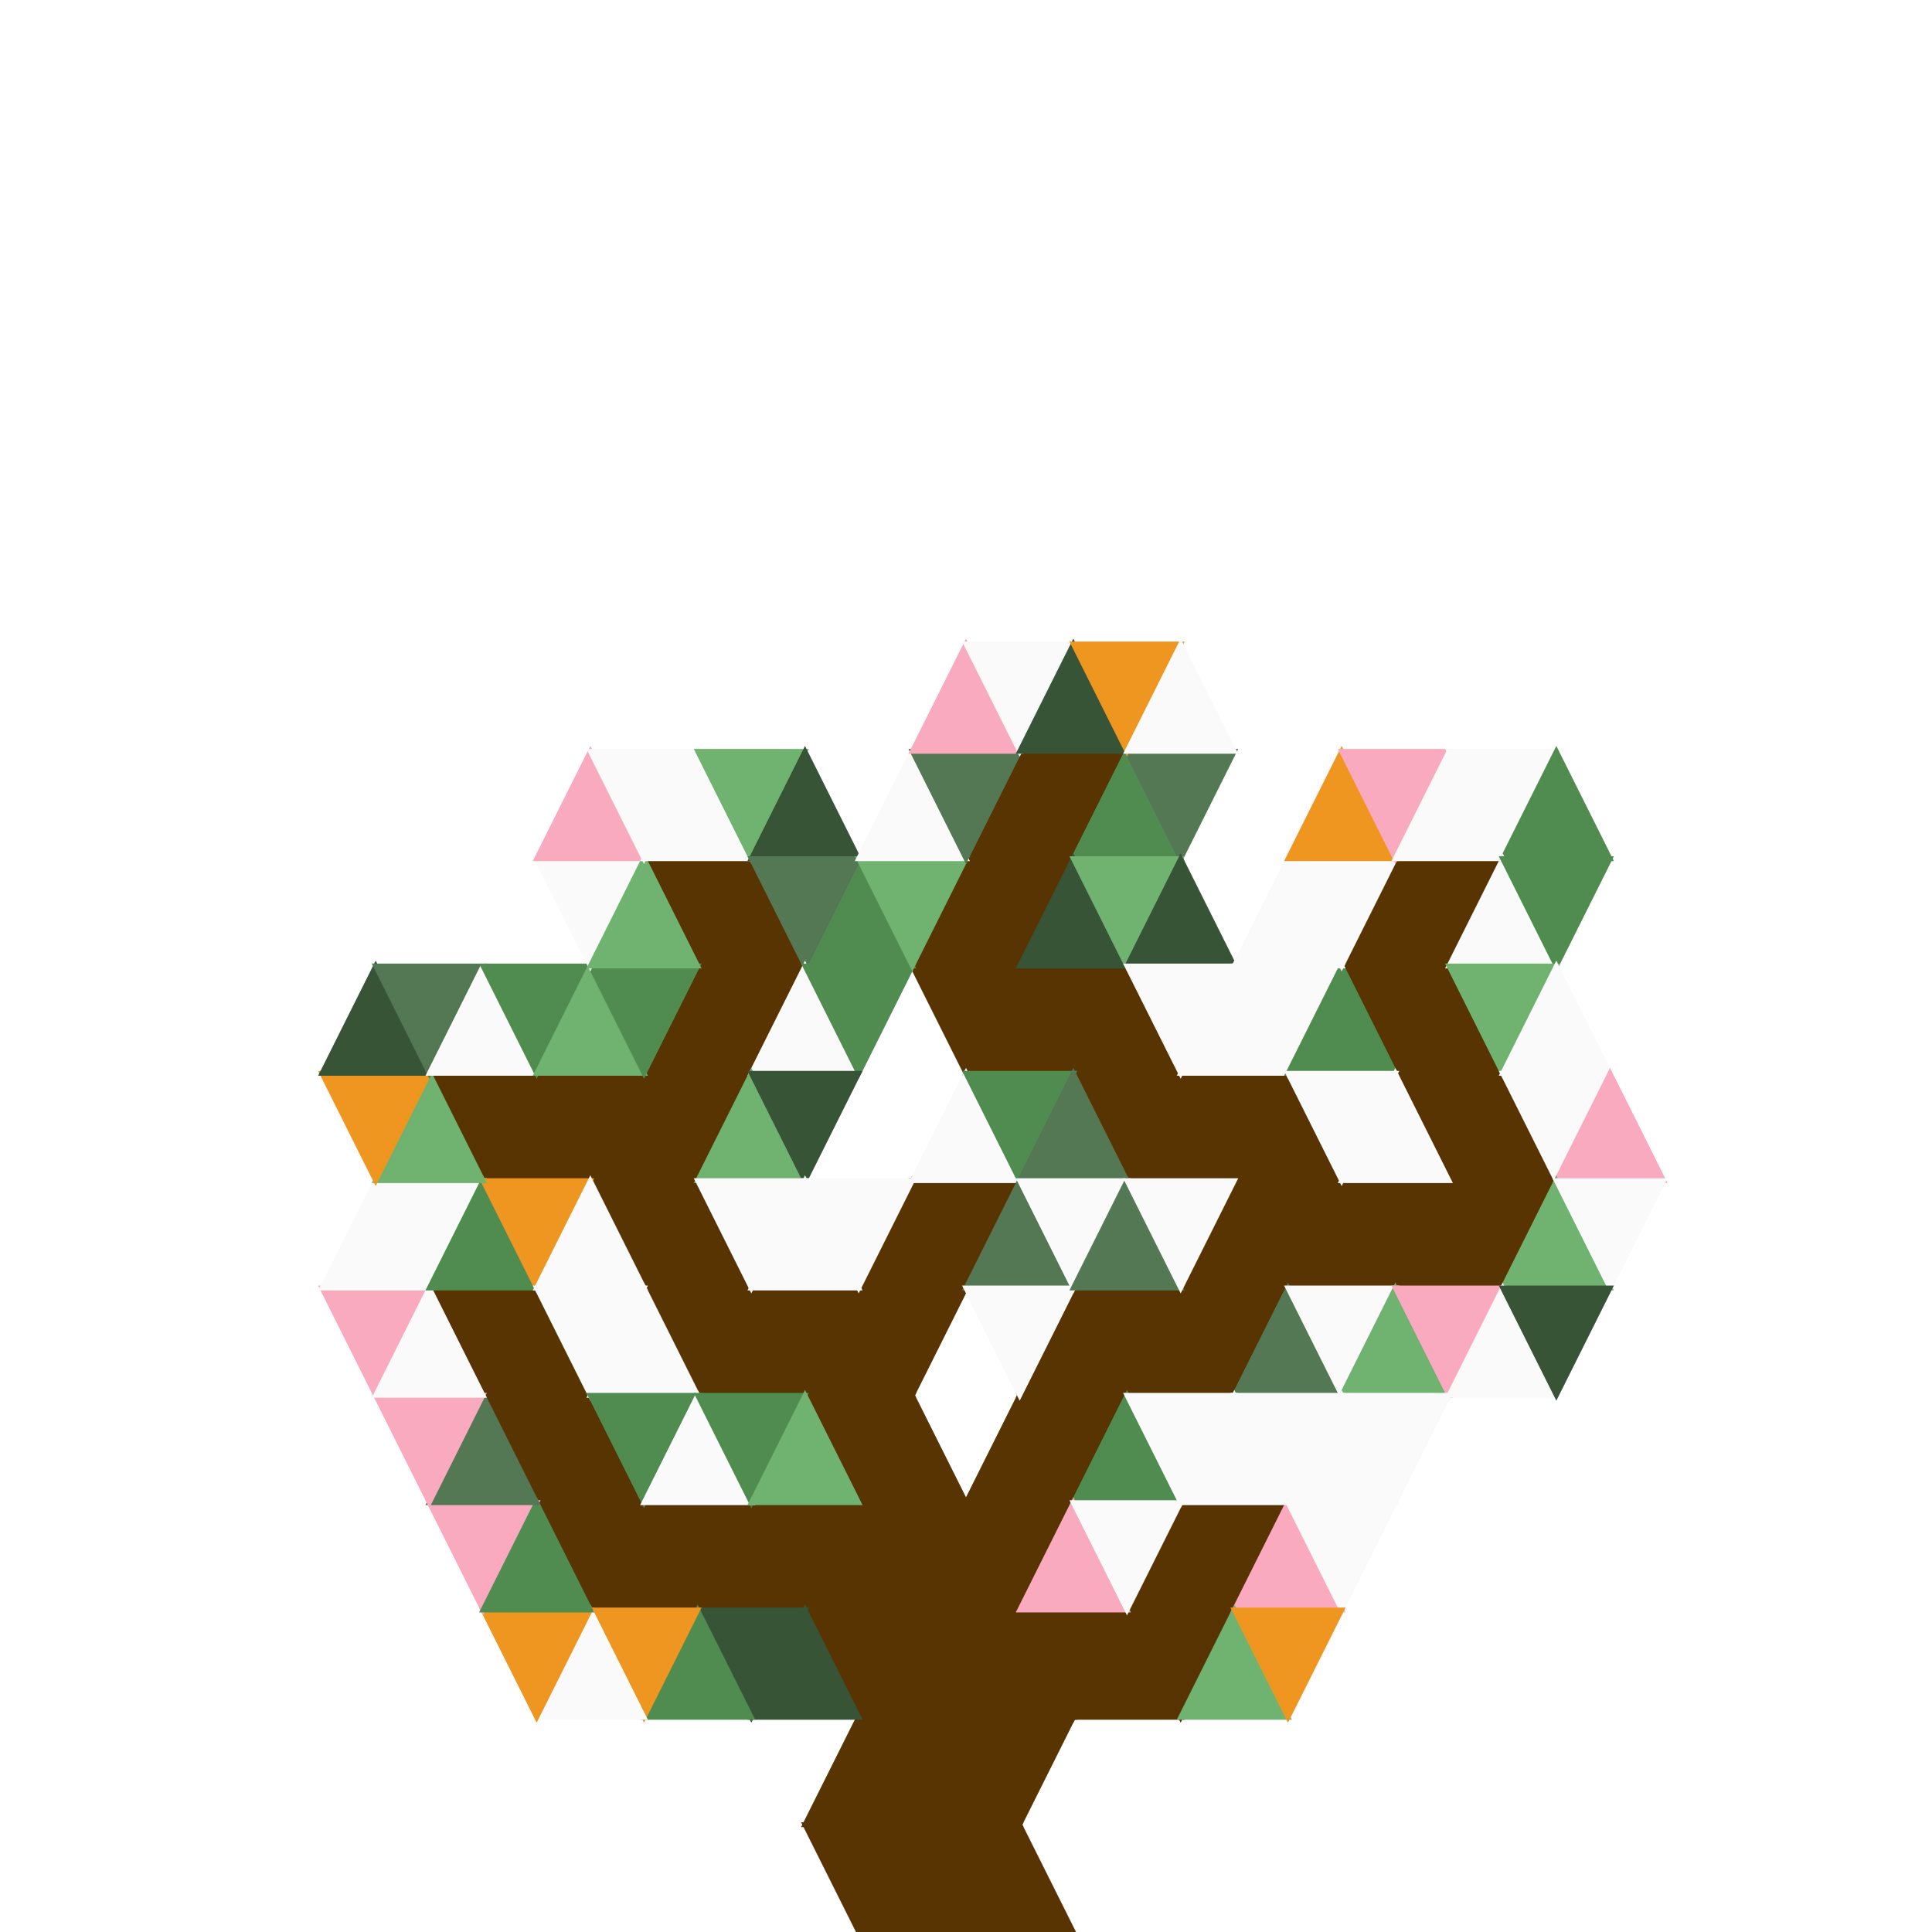 <svg version="1.1" xmlns="http://www.w3.org/2000/svg" xmlns:xlink="http://www.w3.org/1999/xlink" width="400" height="400" viewBox="0 0 400 400"><defs/><g transform="scale(1,1) scale(1,1)"><g transform="scale(1,1)"><rect fill="rgb(255,255,255)" stroke="none" x="0" y="0" width="400" height="400" fill-opacity="1"/></g><path fill="rgb(89,52,3)" stroke="rgb(89,52,3)" paint-order="fill stroke markers" d=" M 166.667 377.778 L 177.778 400 L 188.889 377.778 Z" fill-opacity="1" stroke-opacity="1" stroke-linecap="round" stroke-miterlimit="10"/><path fill="rgb(89,52,3)" stroke="rgb(89,52,3)" paint-order="fill stroke markers" d=" M 177.778 400 L 188.889 377.778 L 200 400 Z" fill-opacity="1" stroke-opacity="1" stroke-linecap="round" stroke-miterlimit="10"/><path fill="rgb(89,52,3)" stroke="rgb(89,52,3)" paint-order="fill stroke markers" d=" M 188.889 377.778 L 200 400 L 211.111 377.778 Z" fill-opacity="1" stroke-opacity="1" stroke-linecap="round" stroke-miterlimit="10"/><path fill="rgb(89,52,3)" stroke="rgb(89,52,3)" paint-order="fill stroke markers" d=" M 200 400 L 211.111 377.778 L 222.222 400 Z" fill-opacity="1" stroke-opacity="1" stroke-linecap="round" stroke-miterlimit="10"/><path fill="rgb(89,52,3)" stroke="rgb(89,52,3)" paint-order="fill stroke markers" d=" M 166.667 377.778 L 177.778 355.556 L 188.889 377.778 Z" fill-opacity="1" stroke-opacity="1" stroke-linecap="round" stroke-miterlimit="10"/><path fill="rgb(89,52,3)" stroke="rgb(89,52,3)" paint-order="fill stroke markers" d=" M 177.778 355.556 L 188.889 377.778 L 200 355.556 Z" fill-opacity="1" stroke-opacity="1" stroke-linecap="round" stroke-miterlimit="10"/><path fill="rgb(89,52,3)" stroke="rgb(89,52,3)" paint-order="fill stroke markers" d=" M 188.889 377.778 L 200 355.556 L 211.111 377.778 Z" fill-opacity="1" stroke-opacity="1" stroke-linecap="round" stroke-miterlimit="10"/><path fill="rgb(89,52,3)" stroke="rgb(89,52,3)" paint-order="fill stroke markers" d=" M 200 355.556 L 211.111 377.778 L 222.222 355.556 Z" fill-opacity="1" stroke-opacity="1" stroke-linecap="round" stroke-miterlimit="10"/><path fill="rgb(89,52,3)" stroke="rgb(89,52,3)" paint-order="fill stroke markers" d=" M 166.667 333.333 L 177.778 355.556 L 188.889 333.333 Z" fill-opacity="1" stroke-opacity="1" stroke-linecap="round" stroke-miterlimit="10"/><path fill="rgb(89,52,3)" stroke="rgb(89,52,3)" paint-order="fill stroke markers" d=" M 177.778 355.556 L 188.889 333.333 L 200 355.556 Z" fill-opacity="1" stroke-opacity="1" stroke-linecap="round" stroke-miterlimit="10"/><path fill="rgb(89,52,3)" stroke="rgb(89,52,3)" paint-order="fill stroke markers" d=" M 188.889 333.333 L 200 355.556 L 211.111 333.333 Z" fill-opacity="1" stroke-opacity="1" stroke-linecap="round" stroke-miterlimit="10"/><path fill="rgb(89,52,3)" stroke="rgb(89,52,3)" paint-order="fill stroke markers" d=" M 200 355.556 L 211.111 333.333 L 222.222 355.556 Z" fill-opacity="1" stroke-opacity="1" stroke-linecap="round" stroke-miterlimit="10"/><path fill="rgb(89,52,3)" stroke="rgb(89,52,3)" paint-order="fill stroke markers" d=" M 166.667 333.333 L 177.778 311.111 L 188.889 333.333 Z" fill-opacity="1" stroke-opacity="1" stroke-linecap="round" stroke-miterlimit="10"/><path fill="rgb(89,52,3)" stroke="rgb(89,52,3)" paint-order="fill stroke markers" d=" M 177.778 311.111 L 188.889 333.333 L 200 311.111 Z" fill-opacity="1" stroke-opacity="1" stroke-linecap="round" stroke-miterlimit="10"/><path fill="rgb(89,52,3)" stroke="rgb(89,52,3)" paint-order="fill stroke markers" d=" M 188.889 333.333 L 200 311.111 L 211.111 333.333 Z" fill-opacity="1" stroke-opacity="1" stroke-linecap="round" stroke-miterlimit="10"/><path fill="rgb(89,52,3)" stroke="rgb(89,52,3)" paint-order="fill stroke markers" d=" M 200 311.111 L 211.111 333.333 L 222.222 311.111 Z" fill-opacity="1" stroke-opacity="1" stroke-linecap="round" stroke-miterlimit="10"/><path fill="rgb(89,52,3)" stroke="rgb(89,52,3)" paint-order="fill stroke markers" d=" M 211.111 333.333 L 222.222 355.556 L 233.333 333.333 Z" fill-opacity="1" stroke-opacity="1" stroke-linecap="round" stroke-miterlimit="10"/><path fill="rgb(89,52,3)" stroke="rgb(89,52,3)" paint-order="fill stroke markers" d=" M 222.222 355.556 L 233.333 333.333 L 244.444 355.556 Z" fill-opacity="1" stroke-opacity="1" stroke-linecap="round" stroke-miterlimit="10"/><path fill="rgb(89,52,3)" stroke="rgb(89,52,3)" paint-order="fill stroke markers" d=" M 233.333 333.333 L 244.444 355.556 L 255.556 333.333 Z" fill-opacity="1" stroke-opacity="1" stroke-linecap="round" stroke-miterlimit="10"/><path fill="rgb(89,52,3)" stroke="rgb(89,52,3)" paint-order="fill stroke markers" d=" M 233.333 333.333 L 244.444 311.111 L 255.556 333.333 Z" fill-opacity="1" stroke-opacity="1" stroke-linecap="round" stroke-miterlimit="10"/><path fill="rgb(89,52,3)" stroke="rgb(89,52,3)" paint-order="fill stroke markers" d=" M 244.444 311.111 L 255.556 333.333 L 266.667 311.111 Z" fill-opacity="1" stroke-opacity="1" stroke-linecap="round" stroke-miterlimit="10"/><path fill="rgb(89,52,3)" stroke="rgb(89,52,3)" paint-order="fill stroke markers" d=" M 155.556 311.111 L 166.667 333.333 L 177.778 311.111 Z" fill-opacity="1" stroke-opacity="1" stroke-linecap="round" stroke-miterlimit="10"/><path fill="rgb(89,52,3)" stroke="rgb(89,52,3)" paint-order="fill stroke markers" d=" M 144.444 333.333 L 155.556 311.111 L 166.667 333.333 Z" fill-opacity="1" stroke-opacity="1" stroke-linecap="round" stroke-miterlimit="10"/><path fill="rgb(89,52,3)" stroke="rgb(89,52,3)" paint-order="fill stroke markers" d=" M 133.333 311.111 L 144.444 333.333 L 155.556 311.111 Z" fill-opacity="1" stroke-opacity="1" stroke-linecap="round" stroke-miterlimit="10"/><path fill="rgb(89,52,3)" stroke="rgb(89,52,3)" paint-order="fill stroke markers" d=" M 122.222 333.333 L 133.333 311.111 L 144.444 333.333 Z" fill-opacity="1" stroke-opacity="1" stroke-linecap="round" stroke-miterlimit="10"/><path fill="rgb(89,52,3)" stroke="rgb(89,52,3)" paint-order="fill stroke markers" d=" M 111.111 311.111 L 122.222 333.333 L 133.333 311.111 Z" fill-opacity="1" stroke-opacity="1" stroke-linecap="round" stroke-miterlimit="10"/><path fill="rgb(89,52,3)" stroke="rgb(89,52,3)" paint-order="fill stroke markers" d=" M 111.111 311.111 L 122.222 288.889 L 133.333 311.111 Z" fill-opacity="1" stroke-opacity="1" stroke-linecap="round" stroke-miterlimit="10"/><path fill="rgb(89,52,3)" stroke="rgb(89,52,3)" paint-order="fill stroke markers" d=" M 100 288.889 L 111.111 311.111 L 122.222 288.889 Z" fill-opacity="1" stroke-opacity="1" stroke-linecap="round" stroke-miterlimit="10"/><path fill="rgb(89,52,3)" stroke="rgb(89,52,3)" paint-order="fill stroke markers" d=" M 100 288.889 L 111.111 266.667 L 122.222 288.889 Z" fill-opacity="1" stroke-opacity="1" stroke-linecap="round" stroke-miterlimit="10"/><path fill="rgb(89,52,3)" stroke="rgb(89,52,3)" paint-order="fill stroke markers" d=" M 88.889 266.667 L 100 288.889 L 111.111 266.667 Z" fill-opacity="1" stroke-opacity="1" stroke-linecap="round" stroke-miterlimit="10"/><path fill="rgb(89,52,3)" stroke="rgb(89,52,3)" paint-order="fill stroke markers" d=" M 200 311.111 L 211.111 288.889 L 222.222 311.111 Z" fill-opacity="1" stroke-opacity="1" stroke-linecap="round" stroke-miterlimit="10"/><path fill="rgb(89,52,3)" stroke="rgb(89,52,3)" paint-order="fill stroke markers" d=" M 211.111 288.889 L 222.222 311.111 L 233.333 288.889 Z" fill-opacity="1" stroke-opacity="1" stroke-linecap="round" stroke-miterlimit="10"/><path fill="rgb(89,52,3)" stroke="rgb(89,52,3)" paint-order="fill stroke markers" d=" M 211.111 288.889 L 222.222 266.667 L 233.333 288.889 Z" fill-opacity="1" stroke-opacity="1" stroke-linecap="round" stroke-miterlimit="10"/><path fill="rgb(89,52,3)" stroke="rgb(89,52,3)" paint-order="fill stroke markers" d=" M 222.222 266.667 L 233.333 288.889 L 244.444 266.667 Z" fill-opacity="1" stroke-opacity="1" stroke-linecap="round" stroke-miterlimit="10"/><path fill="rgb(89,52,3)" stroke="rgb(89,52,3)" paint-order="fill stroke markers" d=" M 233.333 288.889 L 244.444 266.667 L 255.556 288.889 Z" fill-opacity="1" stroke-opacity="1" stroke-linecap="round" stroke-miterlimit="10"/><path fill="rgb(89,52,3)" stroke="rgb(89,52,3)" paint-order="fill stroke markers" d=" M 244.444 266.667 L 255.556 288.889 L 266.667 266.667 Z" fill-opacity="1" stroke-opacity="1" stroke-linecap="round" stroke-miterlimit="10"/><path fill="rgb(89,52,3)" stroke="rgb(89,52,3)" paint-order="fill stroke markers" d=" M 244.444 266.667 L 255.556 244.444 L 266.667 266.667 Z" fill-opacity="1" stroke-opacity="1" stroke-linecap="round" stroke-miterlimit="10"/><path fill="rgb(89,52,3)" stroke="rgb(89,52,3)" paint-order="fill stroke markers" d=" M 255.556 244.444 L 266.667 266.667 L 277.778 244.444 Z" fill-opacity="1" stroke-opacity="1" stroke-linecap="round" stroke-miterlimit="10"/><path fill="rgb(89,52,3)" stroke="rgb(89,52,3)" paint-order="fill stroke markers" d=" M 266.667 266.667 L 277.778 244.444 L 288.889 266.667 Z" fill-opacity="1" stroke-opacity="1" stroke-linecap="round" stroke-miterlimit="10"/><path fill="rgb(89,52,3)" stroke="rgb(89,52,3)" paint-order="fill stroke markers" d=" M 255.556 244.444 L 266.667 222.222 L 277.778 244.444 Z" fill-opacity="1" stroke-opacity="1" stroke-linecap="round" stroke-miterlimit="10"/><path fill="rgb(89,52,3)" stroke="rgb(89,52,3)" paint-order="fill stroke markers" d=" M 244.444 222.222 L 255.556 244.444 L 266.667 222.222 Z" fill-opacity="1" stroke-opacity="1" stroke-linecap="round" stroke-miterlimit="10"/><path fill="rgb(89,52,3)" stroke="rgb(89,52,3)" paint-order="fill stroke markers" d=" M 233.333 244.444 L 244.444 222.222 L 255.556 244.444 Z" fill-opacity="1" stroke-opacity="1" stroke-linecap="round" stroke-miterlimit="10"/><path fill="rgb(89,52,3)" stroke="rgb(89,52,3)" paint-order="fill stroke markers" d=" M 222.222 222.222 L 233.333 244.444 L 244.444 222.222 Z" fill-opacity="1" stroke-opacity="1" stroke-linecap="round" stroke-miterlimit="10"/><path fill="rgb(89,52,3)" stroke="rgb(89,52,3)" paint-order="fill stroke markers" d=" M 222.222 222.222 L 233.333 200 L 244.444 222.222 Z" fill-opacity="1" stroke-opacity="1" stroke-linecap="round" stroke-miterlimit="10"/><path fill="rgb(89,52,3)" stroke="rgb(89,52,3)" paint-order="fill stroke markers" d=" M 211.111 200 L 222.222 222.222 L 233.333 200 Z" fill-opacity="1" stroke-opacity="1" stroke-linecap="round" stroke-miterlimit="10"/><path fill="rgb(89,52,3)" stroke="rgb(89,52,3)" paint-order="fill stroke markers" d=" M 200 222.222 L 211.111 200 L 222.222 222.222 Z" fill-opacity="1" stroke-opacity="1" stroke-linecap="round" stroke-miterlimit="10"/><path fill="rgb(89,52,3)" stroke="rgb(89,52,3)" paint-order="fill stroke markers" d=" M 188.889 200 L 200 222.222 L 211.111 200 Z" fill-opacity="1" stroke-opacity="1" stroke-linecap="round" stroke-miterlimit="10"/><path fill="rgb(89,52,3)" stroke="rgb(89,52,3)" paint-order="fill stroke markers" d=" M 188.889 200 L 200 177.778 L 211.111 200 Z" fill-opacity="1" stroke-opacity="1" stroke-linecap="round" stroke-miterlimit="10"/><path fill="rgb(89,52,3)" stroke="rgb(89,52,3)" paint-order="fill stroke markers" d=" M 200 177.778 L 211.111 200 L 222.222 177.778 Z" fill-opacity="1" stroke-opacity="1" stroke-linecap="round" stroke-miterlimit="10"/><path fill="rgb(89,52,3)" stroke="rgb(89,52,3)" paint-order="fill stroke markers" d=" M 211.111 155.556 L 222.222 177.778 L 233.333 155.556 Z" fill-opacity="1" stroke-opacity="1" stroke-linecap="round" stroke-miterlimit="10"/><path fill="rgb(89,52,3)" stroke="rgb(89,52,3)" paint-order="fill stroke markers" d=" M 200 177.778 L 211.111 155.556 L 222.222 177.778 Z" fill-opacity="1" stroke-opacity="1" stroke-linecap="round" stroke-miterlimit="10"/><path fill="rgb(89,52,3)" stroke="rgb(89,52,3)" paint-order="fill stroke markers" d=" M 277.778 244.444 L 288.889 266.667 L 300 244.444 Z" fill-opacity="1" stroke-opacity="1" stroke-linecap="round" stroke-miterlimit="10"/><path fill="rgb(89,52,3)" stroke="rgb(89,52,3)" paint-order="fill stroke markers" d=" M 288.889 266.667 L 300 244.444 L 311.111 266.667 Z" fill-opacity="1" stroke-opacity="1" stroke-linecap="round" stroke-miterlimit="10"/><path fill="rgb(89,52,3)" stroke="rgb(89,52,3)" paint-order="fill stroke markers" d=" M 300 244.444 L 311.111 266.667 L 322.222 244.444 Z" fill-opacity="1" stroke-opacity="1" stroke-linecap="round" stroke-miterlimit="10"/><path fill="rgb(89,52,3)" stroke="rgb(89,52,3)" paint-order="fill stroke markers" d=" M 300 244.444 L 311.111 222.222 L 322.222 244.444 Z" fill-opacity="1" stroke-opacity="1" stroke-linecap="round" stroke-miterlimit="10"/><path fill="rgb(89,52,3)" stroke="rgb(89,52,3)" paint-order="fill stroke markers" d=" M 288.889 222.222 L 300 244.444 L 311.111 222.222 Z" fill-opacity="1" stroke-opacity="1" stroke-linecap="round" stroke-miterlimit="10"/><path fill="rgb(89,52,3)" stroke="rgb(89,52,3)" paint-order="fill stroke markers" d=" M 288.889 222.222 L 300 200 L 311.111 222.222 Z" fill-opacity="1" stroke-opacity="1" stroke-linecap="round" stroke-miterlimit="10"/><path fill="rgb(89,52,3)" stroke="rgb(89,52,3)" paint-order="fill stroke markers" d=" M 277.778 200 L 288.889 222.222 L 300 200 Z" fill-opacity="1" stroke-opacity="1" stroke-linecap="round" stroke-miterlimit="10"/><path fill="rgb(89,52,3)" stroke="rgb(89,52,3)" paint-order="fill stroke markers" d=" M 277.778 200 L 288.889 177.778 L 300 200 Z" fill-opacity="1" stroke-opacity="1" stroke-linecap="round" stroke-miterlimit="10"/><path fill="rgb(89,52,3)" stroke="rgb(89,52,3)" paint-order="fill stroke markers" d=" M 288.889 177.778 L 300 200 L 311.111 177.778 Z" fill-opacity="1" stroke-opacity="1" stroke-linecap="round" stroke-miterlimit="10"/><path fill="rgb(89,52,3)" stroke="rgb(89,52,3)" paint-order="fill stroke markers" d=" M 166.667 288.889 L 177.778 311.111 L 188.889 288.889 Z" fill-opacity="1" stroke-opacity="1" stroke-linecap="round" stroke-miterlimit="10"/><path fill="rgb(89,52,3)" stroke="rgb(89,52,3)" paint-order="fill stroke markers" d=" M 177.778 311.111 L 188.889 288.889 L 200 311.111 Z" fill-opacity="1" stroke-opacity="1" stroke-linecap="round" stroke-miterlimit="10"/><path fill="rgb(89,52,3)" stroke="rgb(89,52,3)" paint-order="fill stroke markers" d=" M 166.667 288.889 L 177.778 266.667 L 188.889 288.889 Z" fill-opacity="1" stroke-opacity="1" stroke-linecap="round" stroke-miterlimit="10"/><path fill="rgb(89,52,3)" stroke="rgb(89,52,3)" paint-order="fill stroke markers" d=" M 155.556 266.667 L 166.667 288.889 L 177.778 266.667 Z" fill-opacity="1" stroke-opacity="1" stroke-linecap="round" stroke-miterlimit="10"/><path fill="rgb(89,52,3)" stroke="rgb(89,52,3)" paint-order="fill stroke markers" d=" M 144.444 288.889 L 155.556 266.667 L 166.667 288.889 Z" fill-opacity="1" stroke-opacity="1" stroke-linecap="round" stroke-miterlimit="10"/><path fill="rgb(89,52,3)" stroke="rgb(89,52,3)" paint-order="fill stroke markers" d=" M 133.333 266.667 L 144.444 288.889 L 155.556 266.667 Z" fill-opacity="1" stroke-opacity="1" stroke-linecap="round" stroke-miterlimit="10"/><path fill="rgb(89,52,3)" stroke="rgb(89,52,3)" paint-order="fill stroke markers" d=" M 177.778 266.667 L 188.889 288.889 L 200 266.667 Z" fill-opacity="1" stroke-opacity="1" stroke-linecap="round" stroke-miterlimit="10"/><path fill="rgb(89,52,3)" stroke="rgb(89,52,3)" paint-order="fill stroke markers" d=" M 177.778 266.667 L 188.889 244.444 L 200 266.667 Z" fill-opacity="1" stroke-opacity="1" stroke-linecap="round" stroke-miterlimit="10"/><path fill="rgb(89,52,3)" stroke="rgb(89,52,3)" paint-order="fill stroke markers" d=" M 188.889 244.444 L 200 266.667 L 211.111 244.444 Z" fill-opacity="1" stroke-opacity="1" stroke-linecap="round" stroke-miterlimit="10"/><path fill="rgb(89,52,3)" stroke="rgb(89,52,3)" paint-order="fill stroke markers" d=" M 133.333 266.667 L 144.444 244.444 L 155.556 266.667 Z" fill-opacity="1" stroke-opacity="1" stroke-linecap="round" stroke-miterlimit="10"/><path fill="rgb(89,52,3)" stroke="rgb(89,52,3)" paint-order="fill stroke markers" d=" M 122.222 244.444 L 133.333 266.667 L 144.444 244.444 Z" fill-opacity="1" stroke-opacity="1" stroke-linecap="round" stroke-miterlimit="10"/><path fill="rgb(89,52,3)" stroke="rgb(89,52,3)" paint-order="fill stroke markers" d=" M 122.222 244.444 L 133.333 222.222 L 144.444 244.444 Z" fill-opacity="1" stroke-opacity="1" stroke-linecap="round" stroke-miterlimit="10"/><path fill="rgb(89,52,3)" stroke="rgb(89,52,3)" paint-order="fill stroke markers" d=" M 88.889 222.222 L 100 244.444 L 111.111 222.222 Z" fill-opacity="1" stroke-opacity="1" stroke-linecap="round" stroke-miterlimit="10"/><path fill="rgb(89,52,3)" stroke="rgb(89,52,3)" paint-order="fill stroke markers" d=" M 111.111 222.222 L 122.222 244.444 L 133.333 222.222 Z" fill-opacity="1" stroke-opacity="1" stroke-linecap="round" stroke-miterlimit="10"/><path fill="rgb(89,52,3)" stroke="rgb(89,52,3)" paint-order="fill stroke markers" d=" M 88.889 222.222 L 100 244.444 L 111.111 222.222 Z" fill-opacity="1" stroke-opacity="1" stroke-linecap="round" stroke-miterlimit="10"/><path fill="rgb(89,52,3)" stroke="rgb(89,52,3)" paint-order="fill stroke markers" d=" M 133.333 222.222 L 144.444 244.444 L 155.556 222.222 Z" fill-opacity="1" stroke-opacity="1" stroke-linecap="round" stroke-miterlimit="10"/><path fill="rgb(89,52,3)" stroke="rgb(89,52,3)" paint-order="fill stroke markers" d=" M 100 244.444 L 111.111 222.222 L 122.222 244.444 Z" fill-opacity="1" stroke-opacity="1" stroke-linecap="round" stroke-miterlimit="10"/><path fill="rgb(89,52,3)" stroke="rgb(89,52,3)" paint-order="fill stroke markers" d=" M 133.333 222.222 L 144.444 200 L 155.556 222.222 Z" fill-opacity="1" stroke-opacity="1" stroke-linecap="round" stroke-miterlimit="10"/><path fill="rgb(89,52,3)" stroke="rgb(89,52,3)" paint-order="fill stroke markers" d=" M 144.444 200 L 155.556 222.222 L 166.667 200 Z" fill-opacity="1" stroke-opacity="1" stroke-linecap="round" stroke-miterlimit="10"/><path fill="rgb(89,52,3)" stroke="rgb(89,52,3)" paint-order="fill stroke markers" d=" M 144.444 200 L 155.556 177.778 L 166.667 200 Z" fill-opacity="1" stroke-opacity="1" stroke-linecap="round" stroke-miterlimit="10"/><path fill="rgb(89,52,3)" stroke="rgb(89,52,3)" paint-order="fill stroke markers" d=" M 133.333 177.778 L 144.444 200 L 155.556 177.778 Z" fill-opacity="1" stroke-opacity="1" stroke-linecap="round" stroke-miterlimit="10"/><path fill="rgb(55,84,55)" stroke="rgb(55,84,55)" paint-order="fill stroke markers" d=" M 155.556 355.556 L 166.667 333.333 L 177.778 355.556 Z" fill-opacity="1" stroke-opacity="1" stroke-linecap="round" stroke-miterlimit="10"/><path fill="rgb(55,84,55)" stroke="rgb(55,84,55)" paint-order="fill stroke markers" d=" M 144.444 333.333 L 155.556 355.556 L 166.667 333.333 Z" fill-opacity="1" stroke-opacity="1" stroke-linecap="round" stroke-miterlimit="10"/><path fill="rgb(80,140,80)" stroke="rgb(80,140,80)" paint-order="fill stroke markers" d=" M 133.333 355.556 L 144.444 333.333 L 155.556 355.556 Z" fill-opacity="1" stroke-opacity="1" stroke-linecap="round" stroke-miterlimit="10"/><path fill="rgb(239,150,32)" stroke="rgb(239,150,32)" paint-order="fill stroke markers" d=" M 122.222 333.333 L 133.333 355.556 L 144.444 333.333 Z" fill-opacity="1" stroke-opacity="1" stroke-linecap="round" stroke-miterlimit="10"/><path fill="rgb(250,250,250)" stroke="rgb(250,250,250)" paint-order="fill stroke markers" d=" M 111.111 355.556 L 122.222 333.333 L 133.333 355.556 Z" fill-opacity="1" stroke-opacity="1" stroke-linecap="round" stroke-miterlimit="10"/><path fill="rgb(239,150,32)" stroke="rgb(239,150,32)" paint-order="fill stroke markers" d=" M 100 333.333 L 111.111 355.556 L 122.222 333.333 Z" fill-opacity="1" stroke-opacity="1" stroke-linecap="round" stroke-miterlimit="10"/><path fill="rgb(249,170,190)" stroke="rgb(249,170,190)" paint-order="fill stroke markers" d=" M 88.889 311.111 L 100 333.333 L 111.111 311.111 Z" fill-opacity="1" stroke-opacity="1" stroke-linecap="round" stroke-miterlimit="10"/><path fill="rgb(80,140,80)" stroke="rgb(80,140,80)" paint-order="fill stroke markers" d=" M 100 333.333 L 111.111 311.111 L 122.222 333.333 Z" fill-opacity="1" stroke-opacity="1" stroke-linecap="round" stroke-miterlimit="10"/><path fill="rgb(84,119,84)" stroke="rgb(84,119,84)" paint-order="fill stroke markers" d=" M 88.889 311.111 L 100 288.889 L 111.111 311.111 Z" fill-opacity="1" stroke-opacity="1" stroke-linecap="round" stroke-miterlimit="10"/><path fill="rgb(249,170,190)" stroke="rgb(249,170,190)" paint-order="fill stroke markers" d=" M 77.778 288.889 L 88.889 311.111 L 100 288.889 Z" fill-opacity="1" stroke-opacity="1" stroke-linecap="round" stroke-miterlimit="10"/><path fill="rgb(249,170,190)" stroke="rgb(249,170,190)" paint-order="fill stroke markers" d=" M 66.667 266.667 L 77.778 288.889 L 88.889 266.667 Z" fill-opacity="1" stroke-opacity="1" stroke-linecap="round" stroke-miterlimit="10"/><path fill="rgb(250,250,250)" stroke="rgb(250,250,250)" paint-order="fill stroke markers" d=" M 77.778 288.889 L 88.889 266.667 L 100 288.889 Z" fill-opacity="1" stroke-opacity="1" stroke-linecap="round" stroke-miterlimit="10"/><path fill="rgb(250,250,250)" stroke="rgb(250,250,250)" paint-order="fill stroke markers" d=" M 66.667 266.667 L 77.778 244.444 L 88.889 266.667 Z" fill-opacity="1" stroke-opacity="1" stroke-linecap="round" stroke-miterlimit="10"/><path fill="rgb(250,250,250)" stroke="rgb(250,250,250)" paint-order="fill stroke markers" d=" M 77.778 244.444 L 88.889 266.667 L 100 244.444 Z" fill-opacity="1" stroke-opacity="1" stroke-linecap="round" stroke-miterlimit="10"/><path fill="rgb(80,140,80)" stroke="rgb(80,140,80)" paint-order="fill stroke markers" d=" M 88.889 266.667 L 100 244.444 L 111.111 266.667 Z" fill-opacity="1" stroke-opacity="1" stroke-linecap="round" stroke-miterlimit="10"/><path fill="rgb(239,150,32)" stroke="rgb(239,150,32)" paint-order="fill stroke markers" d=" M 100 244.444 L 111.111 266.667 L 122.222 244.444 Z" fill-opacity="1" stroke-opacity="1" stroke-linecap="round" stroke-miterlimit="10"/><path fill="rgb(250,250,250)" stroke="rgb(250,250,250)" paint-order="fill stroke markers" d=" M 111.111 266.667 L 122.222 244.444 L 133.333 266.667 Z" fill-opacity="1" stroke-opacity="1" stroke-linecap="round" stroke-miterlimit="10"/><path fill="rgb(250,250,250)" stroke="rgb(250,250,250)" paint-order="fill stroke markers" d=" M 111.111 266.667 L 122.222 288.889 L 133.333 266.667 Z" fill-opacity="1" stroke-opacity="1" stroke-linecap="round" stroke-miterlimit="10"/><path fill="rgb(250,250,250)" stroke="rgb(250,250,250)" paint-order="fill stroke markers" d=" M 122.222 288.889 L 133.333 266.667 L 144.444 288.889 Z" fill-opacity="1" stroke-opacity="1" stroke-linecap="round" stroke-miterlimit="10"/><path fill="rgb(80,140,80)" stroke="rgb(80,140,80)" paint-order="fill stroke markers" d=" M 122.222 288.889 L 133.333 311.111 L 144.444 288.889 Z" fill-opacity="1" stroke-opacity="1" stroke-linecap="round" stroke-miterlimit="10"/><path fill="rgb(250,250,250)" stroke="rgb(250,250,250)" paint-order="fill stroke markers" d=" M 133.333 311.111 L 144.444 288.889 L 155.556 311.111 Z" fill-opacity="1" stroke-opacity="1" stroke-linecap="round" stroke-miterlimit="10"/><path fill="rgb(80,140,80)" stroke="rgb(80,140,80)" paint-order="fill stroke markers" d=" M 144.444 288.889 L 155.556 311.111 L 166.667 288.889 Z" fill-opacity="1" stroke-opacity="1" stroke-linecap="round" stroke-miterlimit="10"/><path fill="rgb(112,178,112)" stroke="rgb(112,178,112)" paint-order="fill stroke markers" d=" M 155.556 311.111 L 166.667 288.889 L 177.778 311.111 Z" fill-opacity="1" stroke-opacity="1" stroke-linecap="round" stroke-miterlimit="10"/><path fill="rgb(112,178,112)" stroke="rgb(112,178,112)" paint-order="fill stroke markers" d=" M 77.778 244.444 L 88.889 222.222 L 100 244.444 Z" fill-opacity="1" stroke-opacity="1" stroke-linecap="round" stroke-miterlimit="10"/><path fill="rgb(239,150,32)" stroke="rgb(239,150,32)" paint-order="fill stroke markers" d=" M 66.667 222.222 L 77.778 244.444 L 88.889 222.222 Z" fill-opacity="1" stroke-opacity="1" stroke-linecap="round" stroke-miterlimit="10"/><path fill="rgb(55,84,55)" stroke="rgb(55,84,55)" paint-order="fill stroke markers" d=" M 66.667 222.222 L 77.778 200 L 88.889 222.222 Z" fill-opacity="1" stroke-opacity="1" stroke-linecap="round" stroke-miterlimit="10"/><path fill="rgb(84,119,84)" stroke="rgb(84,119,84)" paint-order="fill stroke markers" d=" M 77.778 200 L 88.889 222.222 L 100 200 Z" fill-opacity="1" stroke-opacity="1" stroke-linecap="round" stroke-miterlimit="10"/><path fill="rgb(250,250,250)" stroke="rgb(250,250,250)" paint-order="fill stroke markers" d=" M 88.889 222.222 L 100 200 L 111.111 222.222 Z" fill-opacity="1" stroke-opacity="1" stroke-linecap="round" stroke-miterlimit="10"/><path fill="rgb(80,140,80)" stroke="rgb(80,140,80)" paint-order="fill stroke markers" d=" M 100 200 L 111.111 222.222 L 122.222 200 Z" fill-opacity="1" stroke-opacity="1" stroke-linecap="round" stroke-miterlimit="10"/><path fill="rgb(112,178,112)" stroke="rgb(112,178,112)" paint-order="fill stroke markers" d=" M 111.111 222.222 L 122.222 200 L 133.333 222.222 Z" fill-opacity="1" stroke-opacity="1" stroke-linecap="round" stroke-miterlimit="10"/><path fill="rgb(80,140,80)" stroke="rgb(80,140,80)" paint-order="fill stroke markers" d=" M 122.222 200 L 133.333 222.222 L 144.444 200 Z" fill-opacity="1" stroke-opacity="1" stroke-linecap="round" stroke-miterlimit="10"/><path fill="rgb(250,250,250)" stroke="rgb(250,250,250)" paint-order="fill stroke markers" d=" M 111.111 177.778 L 122.222 200 L 133.333 177.778 Z" fill-opacity="1" stroke-opacity="1" stroke-linecap="round" stroke-miterlimit="10"/><path fill="rgb(112,178,112)" stroke="rgb(112,178,112)" paint-order="fill stroke markers" d=" M 122.222 200 L 133.333 177.778 L 144.444 200 Z" fill-opacity="1" stroke-opacity="1" stroke-linecap="round" stroke-miterlimit="10"/><path fill="rgb(249,170,190)" stroke="rgb(249,170,190)" paint-order="fill stroke markers" d=" M 111.111 177.778 L 122.222 155.556 L 133.333 177.778 Z" fill-opacity="1" stroke-opacity="1" stroke-linecap="round" stroke-miterlimit="10"/><path fill="rgb(250,250,250)" stroke="rgb(250,250,250)" paint-order="fill stroke markers" d=" M 122.222 155.556 L 133.333 177.778 L 144.444 155.556 Z" fill-opacity="1" stroke-opacity="1" stroke-linecap="round" stroke-miterlimit="10"/><path fill="rgb(250,250,250)" stroke="rgb(250,250,250)" paint-order="fill stroke markers" d=" M 133.333 177.778 L 144.444 155.556 L 155.556 177.778 Z" fill-opacity="1" stroke-opacity="1" stroke-linecap="round" stroke-miterlimit="10"/><path fill="rgb(112,178,112)" stroke="rgb(112,178,112)" paint-order="fill stroke markers" d=" M 144.444 155.556 L 155.556 177.778 L 166.667 155.556 Z" fill-opacity="1" stroke-opacity="1" stroke-linecap="round" stroke-miterlimit="10"/><path fill="rgb(55,84,55)" stroke="rgb(55,84,55)" paint-order="fill stroke markers" d=" M 155.556 177.778 L 166.667 155.556 L 177.778 177.778 Z" fill-opacity="1" stroke-opacity="1" stroke-linecap="round" stroke-miterlimit="10"/><path fill="rgb(80,140,80)" stroke="rgb(80,140,80)" paint-order="fill stroke markers" d=" M 166.667 200 L 177.778 177.778 L 188.889 200 Z" fill-opacity="1" stroke-opacity="1" stroke-linecap="round" stroke-miterlimit="10"/><path fill="rgb(84,119,84)" stroke="rgb(84,119,84)" paint-order="fill stroke markers" d=" M 155.556 177.778 L 166.667 200 L 177.778 177.778 Z" fill-opacity="1" stroke-opacity="1" stroke-linecap="round" stroke-miterlimit="10"/><path fill="rgb(250,250,250)" stroke="rgb(250,250,250)" paint-order="fill stroke markers" d=" M 155.556 222.222 L 166.667 200 L 177.778 222.222 Z" fill-opacity="1" stroke-opacity="1" stroke-linecap="round" stroke-miterlimit="10"/><path fill="rgb(80,140,80)" stroke="rgb(80,140,80)" paint-order="fill stroke markers" d=" M 166.667 200 L 177.778 222.222 L 188.889 200 Z" fill-opacity="1" stroke-opacity="1" stroke-linecap="round" stroke-miterlimit="10"/><path fill="rgb(112,178,112)" stroke="rgb(112,178,112)" paint-order="fill stroke markers" d=" M 144.444 244.444 L 155.556 222.222 L 166.667 244.444 Z" fill-opacity="1" stroke-opacity="1" stroke-linecap="round" stroke-miterlimit="10"/><path fill="rgb(55,84,55)" stroke="rgb(55,84,55)" paint-order="fill stroke markers" d=" M 155.556 222.222 L 166.667 244.444 L 177.778 222.222 Z" fill-opacity="1" stroke-opacity="1" stroke-linecap="round" stroke-miterlimit="10"/><path fill="rgb(250,250,250)" stroke="rgb(250,250,250)" paint-order="fill stroke markers" d=" M 144.444 244.444 L 155.556 266.667 L 166.667 244.444 Z" fill-opacity="1" stroke-opacity="1" stroke-linecap="round" stroke-miterlimit="10"/><path fill="rgb(250,250,250)" stroke="rgb(250,250,250)" paint-order="fill stroke markers" d=" M 155.556 266.667 L 166.667 244.444 L 177.778 266.667 Z" fill-opacity="1" stroke-opacity="1" stroke-linecap="round" stroke-miterlimit="10"/><path fill="rgb(250,250,250)" stroke="rgb(250,250,250)" paint-order="fill stroke markers" d=" M 166.667 244.444 L 177.778 266.667 L 188.889 244.444 Z" fill-opacity="1" stroke-opacity="1" stroke-linecap="round" stroke-miterlimit="10"/><path fill="rgb(250,250,250)" stroke="rgb(250,250,250)" paint-order="fill stroke markers" d=" M 188.889 244.444 L 200 222.222 L 211.111 244.444 Z" fill-opacity="1" stroke-opacity="1" stroke-linecap="round" stroke-miterlimit="10"/><path fill="rgb(80,140,80)" stroke="rgb(80,140,80)" paint-order="fill stroke markers" d=" M 200 222.222 L 211.111 244.444 L 222.222 222.222 Z" fill-opacity="1" stroke-opacity="1" stroke-linecap="round" stroke-miterlimit="10"/><path fill="rgb(84,119,84)" stroke="rgb(84,119,84)" paint-order="fill stroke markers" d=" M 211.111 244.444 L 222.222 222.222 L 233.333 244.444 Z" fill-opacity="1" stroke-opacity="1" stroke-linecap="round" stroke-miterlimit="10"/><path fill="rgb(84,119,84)" stroke="rgb(84,119,84)" paint-order="fill stroke markers" d=" M 200 266.667 L 211.111 244.444 L 222.222 266.667 Z" fill-opacity="1" stroke-opacity="1" stroke-linecap="round" stroke-miterlimit="10"/><path fill="rgb(250,250,250)" stroke="rgb(250,250,250)" paint-order="fill stroke markers" d=" M 211.111 244.444 L 222.222 266.667 L 233.333 244.444 Z" fill-opacity="1" stroke-opacity="1" stroke-linecap="round" stroke-miterlimit="10"/><path fill="rgb(250,250,250)" stroke="rgb(250,250,250)" paint-order="fill stroke markers" d=" M 200 266.667 L 211.111 288.889 L 222.222 266.667 Z" fill-opacity="1" stroke-opacity="1" stroke-linecap="round" stroke-miterlimit="10"/><path fill="rgb(84,119,84)" stroke="rgb(84,119,84)" paint-order="fill stroke markers" d=" M 222.222 266.667 L 233.333 244.444 L 244.444 266.667 Z" fill-opacity="1" stroke-opacity="1" stroke-linecap="round" stroke-miterlimit="10"/><path fill="rgb(250,250,250)" stroke="rgb(250,250,250)" paint-order="fill stroke markers" d=" M 233.333 244.444 L 244.444 266.667 L 255.556 244.444 Z" fill-opacity="1" stroke-opacity="1" stroke-linecap="round" stroke-miterlimit="10"/><path fill="rgb(112,178,112)" stroke="rgb(112,178,112)" paint-order="fill stroke markers" d=" M 177.778 177.778 L 188.889 200 L 200 177.778 Z" fill-opacity="1" stroke-opacity="1" stroke-linecap="round" stroke-miterlimit="10"/><path fill="rgb(250,250,250)" stroke="rgb(250,250,250)" paint-order="fill stroke markers" d=" M 177.778 177.778 L 188.889 155.556 L 200 177.778 Z" fill-opacity="1" stroke-opacity="1" stroke-linecap="round" stroke-miterlimit="10"/><path fill="rgb(84,119,84)" stroke="rgb(84,119,84)" paint-order="fill stroke markers" d=" M 188.889 155.556 L 200 177.778 L 211.111 155.556 Z" fill-opacity="1" stroke-opacity="1" stroke-linecap="round" stroke-miterlimit="10"/><path fill="rgb(80,140,80)" stroke="rgb(80,140,80)" paint-order="fill stroke markers" d=" M 222.222 177.778 L 233.333 155.556 L 244.444 177.778 Z" fill-opacity="1" stroke-opacity="1" stroke-linecap="round" stroke-miterlimit="10"/><path fill="rgb(84,119,84)" stroke="rgb(84,119,84)" paint-order="fill stroke markers" d=" M 233.333 155.556 L 244.444 177.778 L 255.556 155.556 Z" fill-opacity="1" stroke-opacity="1" stroke-linecap="round" stroke-miterlimit="10"/><path fill="rgb(55,84,55)" stroke="rgb(55,84,55)" paint-order="fill stroke markers" d=" M 211.111 200 L 222.222 177.778 L 233.333 200 Z" fill-opacity="1" stroke-opacity="1" stroke-linecap="round" stroke-miterlimit="10"/><path fill="rgb(112,178,112)" stroke="rgb(112,178,112)" paint-order="fill stroke markers" d=" M 222.222 177.778 L 233.333 200 L 244.444 177.778 Z" fill-opacity="1" stroke-opacity="1" stroke-linecap="round" stroke-miterlimit="10"/><path fill="rgb(55,84,55)" stroke="rgb(55,84,55)" paint-order="fill stroke markers" d=" M 233.333 200 L 244.444 177.778 L 255.556 200 Z" fill-opacity="1" stroke-opacity="1" stroke-linecap="round" stroke-miterlimit="10"/><path fill="rgb(250,250,250)" stroke="rgb(250,250,250)" paint-order="fill stroke markers" d=" M 233.333 200 L 244.444 222.222 L 255.556 200 Z" fill-opacity="1" stroke-opacity="1" stroke-linecap="round" stroke-miterlimit="10"/><path fill="rgb(250,250,250)" stroke="rgb(250,250,250)" paint-order="fill stroke markers" d=" M 244.444 222.222 L 255.556 200 L 266.667 222.222 Z" fill-opacity="1" stroke-opacity="1" stroke-linecap="round" stroke-miterlimit="10"/><path fill="rgb(250,250,250)" stroke="rgb(250,250,250)" paint-order="fill stroke markers" d=" M 255.556 200 L 266.667 222.222 L 277.778 200 Z" fill-opacity="1" stroke-opacity="1" stroke-linecap="round" stroke-miterlimit="10"/><path fill="rgb(80,140,80)" stroke="rgb(80,140,80)" paint-order="fill stroke markers" d=" M 266.667 222.222 L 277.778 200 L 288.889 222.222 Z" fill-opacity="1" stroke-opacity="1" stroke-linecap="round" stroke-miterlimit="10"/><path fill="rgb(250,250,250)" stroke="rgb(250,250,250)" paint-order="fill stroke markers" d=" M 266.667 222.222 L 277.778 244.444 L 288.889 222.222 Z" fill-opacity="1" stroke-opacity="1" stroke-linecap="round" stroke-miterlimit="10"/><path fill="rgb(250,250,250)" stroke="rgb(250,250,250)" paint-order="fill stroke markers" d=" M 277.778 244.444 L 288.889 222.222 L 300 244.444 Z" fill-opacity="1" stroke-opacity="1" stroke-linecap="round" stroke-miterlimit="10"/><path fill="rgb(250,250,250)" stroke="rgb(250,250,250)" paint-order="fill stroke markers" d=" M 255.556 200 L 266.667 177.778 L 277.778 200 Z" fill-opacity="1" stroke-opacity="1" stroke-linecap="round" stroke-miterlimit="10"/><path fill="rgb(250,250,250)" stroke="rgb(250,250,250)" paint-order="fill stroke markers" d=" M 266.667 177.778 L 277.778 200 L 288.889 177.778 Z" fill-opacity="1" stroke-opacity="1" stroke-linecap="round" stroke-miterlimit="10"/><path fill="rgb(239,150,32)" stroke="rgb(239,150,32)" paint-order="fill stroke markers" d=" M 266.667 177.778 L 277.778 155.556 L 288.889 177.778 Z" fill-opacity="1" stroke-opacity="1" stroke-linecap="round" stroke-miterlimit="10"/><path fill="rgb(249,170,190)" stroke="rgb(249,170,190)" paint-order="fill stroke markers" d=" M 277.778 155.556 L 288.889 177.778 L 300 155.556 Z" fill-opacity="1" stroke-opacity="1" stroke-linecap="round" stroke-miterlimit="10"/><path fill="rgb(250,250,250)" stroke="rgb(250,250,250)" paint-order="fill stroke markers" d=" M 288.889 177.778 L 300 155.556 L 311.111 177.778 Z" fill-opacity="1" stroke-opacity="1" stroke-linecap="round" stroke-miterlimit="10"/><path fill="rgb(250,250,250)" stroke="rgb(250,250,250)" paint-order="fill stroke markers" d=" M 300 155.556 L 311.111 177.778 L 322.222 155.556 Z" fill-opacity="1" stroke-opacity="1" stroke-linecap="round" stroke-miterlimit="10"/><path fill="rgb(80,140,80)" stroke="rgb(80,140,80)" paint-order="fill stroke markers" d=" M 311.111 177.778 L 322.222 155.556 L 333.333 177.778 Z" fill-opacity="1" stroke-opacity="1" stroke-linecap="round" stroke-miterlimit="10"/><path fill="rgb(249,170,190)" stroke="rgb(249,170,190)" paint-order="fill stroke markers" d=" M 188.889 155.556 L 200 133.333 L 211.111 155.556 Z" fill-opacity="1" stroke-opacity="1" stroke-linecap="round" stroke-miterlimit="10"/><path fill="rgb(250,250,250)" stroke="rgb(250,250,250)" paint-order="fill stroke markers" d=" M 200 133.333 L 211.111 155.556 L 222.222 133.333 Z" fill-opacity="1" stroke-opacity="1" stroke-linecap="round" stroke-miterlimit="10"/><path fill="rgb(55,84,55)" stroke="rgb(55,84,55)" paint-order="fill stroke markers" d=" M 211.111 155.556 L 222.222 133.333 L 233.333 155.556 Z" fill-opacity="1" stroke-opacity="1" stroke-linecap="round" stroke-miterlimit="10"/><path fill="rgb(239,150,32)" stroke="rgb(239,150,32)" paint-order="fill stroke markers" d=" M 222.222 133.333 L 233.333 155.556 L 244.444 133.333 Z" fill-opacity="1" stroke-opacity="1" stroke-linecap="round" stroke-miterlimit="10"/><path fill="rgb(250,250,250)" stroke="rgb(250,250,250)" paint-order="fill stroke markers" d=" M 233.333 155.556 L 244.444 133.333 L 255.556 155.556 Z" fill-opacity="1" stroke-opacity="1" stroke-linecap="round" stroke-miterlimit="10"/><path fill="rgb(250,250,250)" stroke="rgb(250,250,250)" paint-order="fill stroke markers" d=" M 300 200 L 311.111 177.778 L 322.222 200 Z" fill-opacity="1" stroke-opacity="1" stroke-linecap="round" stroke-miterlimit="10"/><path fill="rgb(80,140,80)" stroke="rgb(80,140,80)" paint-order="fill stroke markers" d=" M 311.111 177.778 L 322.222 200 L 333.333 177.778 Z" fill-opacity="1" stroke-opacity="1" stroke-linecap="round" stroke-miterlimit="10"/><path fill="rgb(112,178,112)" stroke="rgb(112,178,112)" paint-order="fill stroke markers" d=" M 300 200 L 311.111 222.222 L 322.222 200 Z" fill-opacity="1" stroke-opacity="1" stroke-linecap="round" stroke-miterlimit="10"/><path fill="rgb(250,250,250)" stroke="rgb(250,250,250)" paint-order="fill stroke markers" d=" M 311.111 222.222 L 322.222 200 L 333.333 222.222 Z" fill-opacity="1" stroke-opacity="1" stroke-linecap="round" stroke-miterlimit="10"/><path fill="rgb(250,250,250)" stroke="rgb(250,250,250)" paint-order="fill stroke markers" d=" M 311.111 222.222 L 322.222 244.444 L 333.333 222.222 Z" fill-opacity="1" stroke-opacity="1" stroke-linecap="round" stroke-miterlimit="10"/><path fill="rgb(249,170,190)" stroke="rgb(249,170,190)" paint-order="fill stroke markers" d=" M 322.222 244.444 L 333.333 222.222 L 344.444 244.444 Z" fill-opacity="1" stroke-opacity="1" stroke-linecap="round" stroke-miterlimit="10"/><path fill="rgb(112,178,112)" stroke="rgb(112,178,112)" paint-order="fill stroke markers" d=" M 311.111 266.667 L 322.222 244.444 L 333.333 266.667 Z" fill-opacity="1" stroke-opacity="1" stroke-linecap="round" stroke-miterlimit="10"/><path fill="rgb(250,250,250)" stroke="rgb(250,250,250)" paint-order="fill stroke markers" d=" M 322.222 244.444 L 333.333 266.667 L 344.444 244.444 Z" fill-opacity="1" stroke-opacity="1" stroke-linecap="round" stroke-miterlimit="10"/><path fill="rgb(84,119,84)" stroke="rgb(84,119,84)" paint-order="fill stroke markers" d=" M 255.556 288.889 L 266.667 266.667 L 277.778 288.889 Z" fill-opacity="1" stroke-opacity="1" stroke-linecap="round" stroke-miterlimit="10"/><path fill="rgb(250,250,250)" stroke="rgb(250,250,250)" paint-order="fill stroke markers" d=" M 266.667 266.667 L 277.778 288.889 L 288.889 266.667 Z" fill-opacity="1" stroke-opacity="1" stroke-linecap="round" stroke-miterlimit="10"/><path fill="rgb(112,178,112)" stroke="rgb(112,178,112)" paint-order="fill stroke markers" d=" M 277.778 288.889 L 288.889 266.667 L 300 288.889 Z" fill-opacity="1" stroke-opacity="1" stroke-linecap="round" stroke-miterlimit="10"/><path fill="rgb(249,170,190)" stroke="rgb(249,170,190)" paint-order="fill stroke markers" d=" M 288.889 266.667 L 300 288.889 L 311.111 266.667 Z" fill-opacity="1" stroke-opacity="1" stroke-linecap="round" stroke-miterlimit="10"/><path fill="rgb(250,250,250)" stroke="rgb(250,250,250)" paint-order="fill stroke markers" d=" M 300 288.889 L 311.111 266.667 L 322.222 288.889 Z" fill-opacity="1" stroke-opacity="1" stroke-linecap="round" stroke-miterlimit="10"/><path fill="rgb(55,84,55)" stroke="rgb(55,84,55)" paint-order="fill stroke markers" d=" M 311.111 266.667 L 322.222 288.889 L 333.333 266.667 Z" fill-opacity="1" stroke-opacity="1" stroke-linecap="round" stroke-miterlimit="10"/><path fill="rgb(80,140,80)" stroke="rgb(80,140,80)" paint-order="fill stroke markers" d=" M 222.222 311.111 L 233.333 288.889 L 244.444 311.111 Z" fill-opacity="1" stroke-opacity="1" stroke-linecap="round" stroke-miterlimit="10"/><path fill="rgb(250,250,250)" stroke="rgb(250,250,250)" paint-order="fill stroke markers" d=" M 233.333 288.889 L 244.444 311.111 L 255.556 288.889 Z" fill-opacity="1" stroke-opacity="1" stroke-linecap="round" stroke-miterlimit="10"/><path fill="rgb(250,250,250)" stroke="rgb(250,250,250)" paint-order="fill stroke markers" d=" M 244.444 311.111 L 255.556 288.889 L 266.667 311.111 Z" fill-opacity="1" stroke-opacity="1" stroke-linecap="round" stroke-miterlimit="10"/><path fill="rgb(250,250,250)" stroke="rgb(250,250,250)" paint-order="fill stroke markers" d=" M 255.556 288.889 L 266.667 311.111 L 277.778 288.889 Z" fill-opacity="1" stroke-opacity="1" stroke-linecap="round" stroke-miterlimit="10"/><path fill="rgb(249,170,190)" stroke="rgb(249,170,190)" paint-order="fill stroke markers" d=" M 211.111 333.333 L 222.222 311.111 L 233.333 333.333 Z" fill-opacity="1" stroke-opacity="1" stroke-linecap="round" stroke-miterlimit="10"/><path fill="rgb(250,250,250)" stroke="rgb(250,250,250)" paint-order="fill stroke markers" d=" M 222.222 311.111 L 233.333 333.333 L 244.444 311.111 Z" fill-opacity="1" stroke-opacity="1" stroke-linecap="round" stroke-miterlimit="10"/><path fill="rgb(249,170,190)" stroke="rgb(249,170,190)" paint-order="fill stroke markers" d=" M 255.556 333.333 L 266.667 311.111 L 277.778 333.333 Z" fill-opacity="1" stroke-opacity="1" stroke-linecap="round" stroke-miterlimit="10"/><path fill="rgb(250,250,250)" stroke="rgb(250,250,250)" paint-order="fill stroke markers" d=" M 266.667 311.111 L 277.778 333.333 L 288.889 311.111 Z" fill-opacity="1" stroke-opacity="1" stroke-linecap="round" stroke-miterlimit="10"/><path fill="rgb(112,178,112)" stroke="rgb(112,178,112)" paint-order="fill stroke markers" d=" M 244.444 355.556 L 255.556 333.333 L 266.667 355.556 Z" fill-opacity="1" stroke-opacity="1" stroke-linecap="round" stroke-miterlimit="10"/><path fill="rgb(239,150,32)" stroke="rgb(239,150,32)" paint-order="fill stroke markers" d=" M 255.556 333.333 L 266.667 355.556 L 277.778 333.333 Z" fill-opacity="1" stroke-opacity="1" stroke-linecap="round" stroke-miterlimit="10"/><path fill="rgb(250,250,250)" stroke="rgb(250,250,250)" paint-order="fill stroke markers" d=" M 266.667 311.111 L 277.778 288.889 L 288.889 311.111 Z" fill-opacity="1" stroke-opacity="1" stroke-linecap="round" stroke-miterlimit="10"/><path fill="rgb(250,250,250)" stroke="rgb(250,250,250)" paint-order="fill stroke markers" d=" M 277.778 288.889 L 288.889 311.111 L 300 288.889 Z" fill-opacity="1" stroke-opacity="1" stroke-linecap="round" stroke-miterlimit="10"/></g></svg>